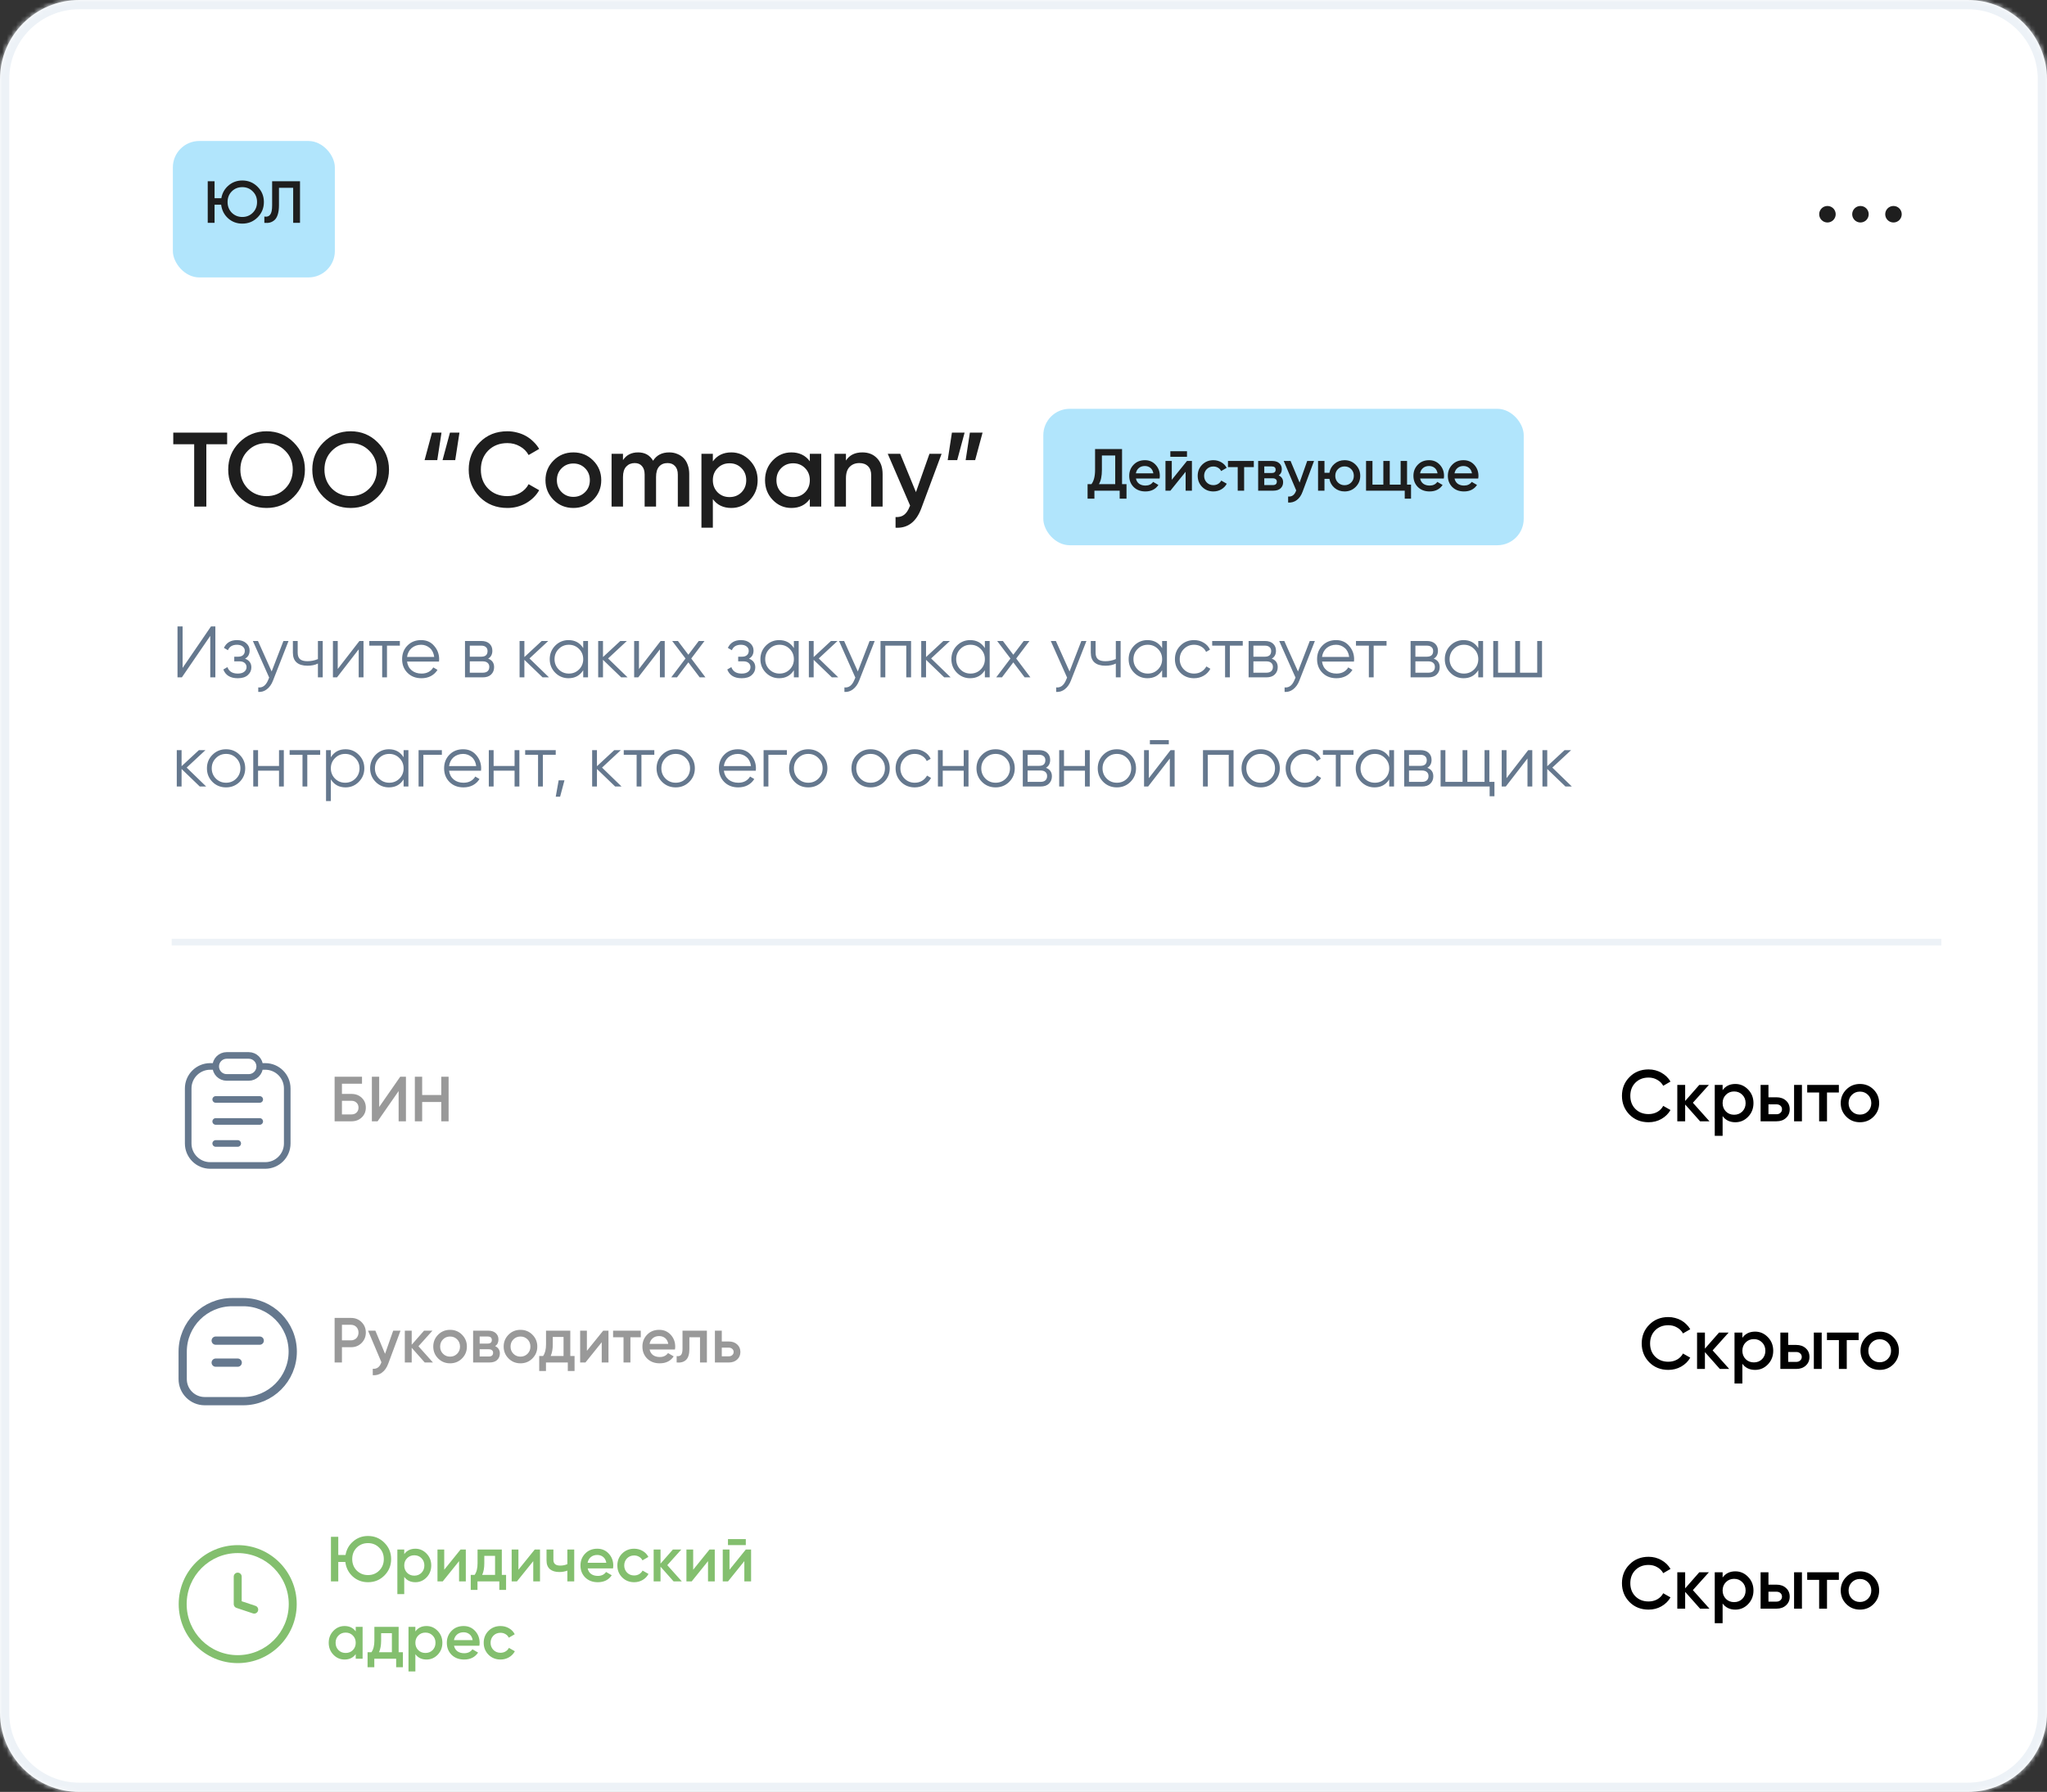 <svg width="450" height="394" viewBox="0 0 450 394" fill="none" xmlns="http://www.w3.org/2000/svg">
<rect x="0" y="0" width="450" height="394" fill="#333333" stroke="none"/>
<mask id="path-1-inside-1_10_7613" fill="white">
<path d="M0 17.419C0 7.799 7.799 0 17.419 0H432.581C442.201 0 450 7.799 450 17.419V376.581C450 386.201 442.201 394 432.581 394H17.419C7.799 394 0 386.201 0 376.581V17.419Z"/>
</mask>
<path d="M0 17.419C0 7.799 7.799 0 17.419 0H432.581C442.201 0 450 7.799 450 17.419V376.581C450 386.201 442.201 394 432.581 394H17.419C7.799 394 0 386.201 0 376.581V17.419Z" fill="white"/>
<path d="M17.419 2.032H432.581V-2.032H17.419V2.032ZM447.968 17.419V376.581H452.032V17.419H447.968ZM432.581 391.968H17.419V396.032H432.581V391.968ZM2.032 376.581V17.419H-2.032V376.581H2.032ZM17.419 391.968C8.921 391.968 2.032 385.079 2.032 376.581H-2.032C-2.032 387.323 6.677 396.032 17.419 396.032V391.968ZM447.968 376.581C447.968 385.079 441.079 391.968 432.581 391.968V396.032C443.323 396.032 452.032 387.323 452.032 376.581H447.968ZM432.581 2.032C441.079 2.032 447.968 8.921 447.968 17.419H452.032C452.032 6.677 443.323 -2.032 432.581 -2.032V2.032ZM17.419 -2.032C6.677 -2.032 -2.032 6.676 -2.032 17.419H2.032C2.032 8.921 8.921 2.032 17.419 2.032V-2.032Z" fill="#EDF2F7" mask="url(#path-1-inside-1_10_7613)"/>
<path d="M46.222 148.936V139.816L39.982 148.936H39.022V137.736H40.142V146.856L46.382 137.736H47.342V148.936H46.222ZM53.865 144.824C54.793 145.176 55.257 145.816 55.257 146.744C55.257 147.416 54.996 147.981 54.473 148.44C53.972 148.898 53.236 149.128 52.265 149.128C50.644 149.128 49.588 148.488 49.097 147.208L49.993 146.68C50.334 147.629 51.092 148.104 52.265 148.104C52.884 148.104 53.358 147.97 53.689 147.704C54.03 147.437 54.201 147.096 54.201 146.68C54.201 146.306 54.062 146.002 53.785 145.768C53.518 145.533 53.145 145.416 52.665 145.416H51.497V144.392H52.345C52.804 144.392 53.161 144.28 53.417 144.056C53.684 143.821 53.817 143.501 53.817 143.096C53.817 142.712 53.662 142.397 53.353 142.152C53.044 141.896 52.628 141.768 52.105 141.768C51.102 141.768 50.436 142.168 50.105 142.968L49.225 142.456C49.758 141.314 50.718 140.744 52.105 140.744C52.948 140.744 53.62 140.968 54.121 141.416C54.622 141.853 54.873 142.392 54.873 143.032C54.873 143.864 54.537 144.461 53.865 144.824ZM62.309 140.936H63.429L60.005 149.672C59.696 150.472 59.253 151.096 58.677 151.544C58.112 151.992 57.477 152.189 56.773 152.136V151.144C57.733 151.261 58.464 150.706 58.965 149.48L59.173 148.984L55.589 140.936H56.709L59.717 147.64L62.309 140.936ZM69.89 140.936H70.946V148.936H69.89V145.896C69.26 146.216 68.498 146.376 67.602 146.376C66.546 146.376 65.746 146.136 65.202 145.656C64.658 145.176 64.386 144.456 64.386 143.496V140.936H65.442V143.496C65.442 144.168 65.618 144.653 65.97 144.952C66.322 145.24 66.855 145.384 67.57 145.384C68.38 145.384 69.154 145.229 69.89 144.92V140.936ZM79.014 140.936H79.91V148.936H78.854V142.776L74.086 148.936H73.19V140.936H74.246V147.096L79.014 140.936ZM87.903 140.936V141.96H85.071V148.936H84.015V141.96H81.183V140.936H87.903ZM92.574 140.744C93.768 140.744 94.723 141.165 95.438 142.008C96.174 142.84 96.542 143.826 96.542 144.968C96.542 145.021 96.536 145.09 96.526 145.176C96.526 145.261 96.52 145.357 96.51 145.464H89.486C89.592 146.274 89.934 146.92 90.51 147.4C91.086 147.869 91.806 148.104 92.67 148.104C93.278 148.104 93.8 147.981 94.238 147.736C94.686 147.48 95.022 147.149 95.246 146.744L96.174 147.288C95.822 147.864 95.342 148.317 94.734 148.648C94.126 148.968 93.432 149.128 92.654 149.128C91.395 149.128 90.371 148.733 89.582 147.944C88.792 147.154 88.398 146.152 88.398 144.936C88.398 143.73 88.787 142.733 89.566 141.944C90.344 141.144 91.347 140.744 92.574 140.744ZM92.574 141.768C92.158 141.768 91.774 141.832 91.422 141.96C91.07 142.088 90.755 142.269 90.478 142.504C90.211 142.738 89.992 143.021 89.822 143.352C89.651 143.682 89.539 144.045 89.486 144.44H95.454C95.336 143.586 95.011 142.93 94.478 142.472C93.923 142.002 93.288 141.768 92.574 141.768ZM107.309 144.824C108.184 145.144 108.621 145.768 108.621 146.696C108.621 147.346 108.403 147.885 107.965 148.312C107.539 148.728 106.92 148.936 106.109 148.936H102.221V140.936H105.789C106.568 140.936 107.171 141.133 107.597 141.528C108.024 141.922 108.237 142.44 108.237 143.08C108.237 143.88 107.928 144.461 107.309 144.824ZM103.277 141.96V144.392H105.789C106.717 144.392 107.181 143.976 107.181 143.144C107.181 142.77 107.059 142.482 106.813 142.28C106.579 142.066 106.237 141.96 105.789 141.96H103.277ZM106.109 147.912C106.589 147.912 106.952 147.8 107.197 147.576C107.443 147.352 107.565 147.037 107.565 146.632C107.565 146.258 107.443 145.965 107.197 145.752C106.952 145.528 106.589 145.416 106.109 145.416H103.277V147.912H106.109ZM120.685 148.936H119.277L115.277 145.08V148.936H114.221V140.936H115.277V144.472L119.085 140.936H120.525L116.397 144.776L120.685 148.936ZM128.211 140.936H129.267V148.936H128.211V147.368C127.475 148.541 126.397 149.128 124.979 149.128C123.837 149.128 122.861 148.722 122.051 147.912C121.251 147.101 120.851 146.109 120.851 144.936C120.851 143.773 121.251 142.781 122.051 141.96C122.861 141.149 123.837 140.744 124.979 140.744C126.397 140.744 127.475 141.33 128.211 142.504V140.936ZM122.819 147.192C123.427 147.8 124.173 148.104 125.059 148.104C125.944 148.104 126.691 147.8 127.299 147.192C127.907 146.573 128.211 145.821 128.211 144.936C128.211 144.05 127.907 143.304 127.299 142.696C126.691 142.077 125.944 141.768 125.059 141.768C124.173 141.768 123.427 142.077 122.819 142.696C122.211 143.304 121.907 144.05 121.907 144.936C121.907 145.821 122.211 146.573 122.819 147.192ZM137.967 148.936H136.559L132.559 145.08V148.936H131.503V140.936H132.559V144.472L136.367 140.936H137.807L133.679 144.776L137.967 148.936ZM145.233 140.936H146.129V148.936H145.073V142.776L140.305 148.936H139.409V140.936H140.465V147.096L145.233 140.936ZM155.082 148.936H153.818L151.322 145.64L148.826 148.936H147.562L150.698 144.792L147.77 140.936H149.034L151.322 143.96L153.61 140.936H154.874L151.962 144.792L155.082 148.936ZM164.646 144.824C165.574 145.176 166.038 145.816 166.038 146.744C166.038 147.416 165.777 147.981 165.254 148.44C164.753 148.898 164.017 149.128 163.046 149.128C161.425 149.128 160.369 148.488 159.878 147.208L160.774 146.68C161.116 147.629 161.873 148.104 163.046 148.104C163.665 148.104 164.14 147.97 164.47 147.704C164.812 147.437 164.982 147.096 164.982 146.68C164.982 146.306 164.844 146.002 164.566 145.768C164.3 145.533 163.926 145.416 163.446 145.416H162.278V144.392H163.126C163.585 144.392 163.942 144.28 164.198 144.056C164.465 143.821 164.598 143.501 164.598 143.096C164.598 142.712 164.444 142.397 164.134 142.152C163.825 141.896 163.409 141.768 162.886 141.768C161.884 141.768 161.217 142.168 160.886 142.968L160.006 142.456C160.54 141.314 161.5 140.744 162.886 140.744C163.729 140.744 164.401 140.968 164.902 141.416C165.404 141.853 165.654 142.392 165.654 143.032C165.654 143.864 165.318 144.461 164.646 144.824ZM174.523 140.936H175.579V148.936H174.523V147.368C173.787 148.541 172.71 149.128 171.291 149.128C170.15 149.128 169.174 148.722 168.363 147.912C167.563 147.101 167.163 146.109 167.163 144.936C167.163 143.773 167.563 142.781 168.363 141.96C169.174 141.149 170.15 140.744 171.291 140.744C172.71 140.744 173.787 141.33 174.523 142.504V140.936ZM169.131 147.192C169.739 147.8 170.486 148.104 171.371 148.104C172.257 148.104 173.003 147.8 173.611 147.192C174.219 146.573 174.523 145.821 174.523 144.936C174.523 144.05 174.219 143.304 173.611 142.696C173.003 142.077 172.257 141.768 171.371 141.768C170.486 141.768 169.739 142.077 169.131 142.696C168.523 143.304 168.219 144.05 168.219 144.936C168.219 145.821 168.523 146.573 169.131 147.192ZM184.279 148.936H182.871L178.871 145.08V148.936H177.815V140.936H178.871V144.472L182.679 140.936H184.119L179.991 144.776L184.279 148.936ZM191.169 140.936H192.289L188.865 149.672C188.555 150.472 188.113 151.096 187.537 151.544C186.971 151.992 186.337 152.189 185.633 152.136V151.144C186.593 151.261 187.323 150.706 187.825 149.48L188.033 148.984L184.449 140.936H185.569L188.577 147.64L191.169 140.936ZM200.285 140.936V148.936H199.229V141.96H194.621V148.936H193.565V140.936H200.285ZM208.982 148.936H207.574L203.574 145.08V148.936H202.518V140.936H203.574V144.472L207.382 140.936H208.822L204.694 144.776L208.982 148.936ZM216.508 140.936H217.564V148.936H216.508V147.368C215.772 148.541 214.694 149.128 213.276 149.128C212.134 149.128 211.158 148.722 210.348 147.912C209.548 147.101 209.148 146.109 209.148 144.936C209.148 143.773 209.548 142.781 210.348 141.96C211.158 141.149 212.134 140.744 213.276 140.744C214.694 140.744 215.772 141.33 216.508 142.504V140.936ZM211.116 147.192C211.724 147.8 212.47 148.104 213.356 148.104C214.241 148.104 214.988 147.8 215.596 147.192C216.204 146.573 216.508 145.821 216.508 144.936C216.508 144.05 216.204 143.304 215.596 142.696C214.988 142.077 214.241 141.768 213.356 141.768C212.47 141.768 211.724 142.077 211.116 142.696C210.508 143.304 210.204 144.05 210.204 144.936C210.204 145.821 210.508 146.573 211.116 147.192ZM226.519 148.936H225.255L222.759 145.64L220.263 148.936H218.999L222.135 144.792L219.207 140.936H220.471L222.759 143.96L225.047 140.936H226.311L223.399 144.792L226.519 148.936ZM237.716 140.936H238.836L235.412 149.672C235.102 150.472 234.66 151.096 234.084 151.544C233.518 151.992 232.884 152.189 232.18 152.136V151.144C233.14 151.261 233.87 150.706 234.372 149.48L234.58 148.984L230.996 140.936H232.116L235.124 147.64L237.716 140.936ZM245.296 140.936H246.352V148.936H245.296V145.896C244.667 146.216 243.904 146.376 243.008 146.376C241.952 146.376 241.152 146.136 240.608 145.656C240.064 145.176 239.792 144.456 239.792 143.496V140.936H240.848V143.496C240.848 144.168 241.024 144.653 241.376 144.952C241.728 145.24 242.261 145.384 242.976 145.384C243.787 145.384 244.56 145.229 245.296 144.92V140.936ZM255.476 140.936H256.532V148.936H255.476V147.368C254.74 148.541 253.663 149.128 252.244 149.128C251.103 149.128 250.127 148.722 249.316 147.912C248.516 147.101 248.116 146.109 248.116 144.936C248.116 143.773 248.516 142.781 249.316 141.96C250.127 141.149 251.103 140.744 252.244 140.744C253.663 140.744 254.74 141.33 255.476 142.504V140.936ZM250.084 147.192C250.692 147.8 251.439 148.104 252.324 148.104C253.21 148.104 253.956 147.8 254.564 147.192C255.172 146.573 255.476 145.821 255.476 144.936C255.476 144.05 255.172 143.304 254.564 142.696C253.956 142.077 253.21 141.768 252.324 141.768C251.439 141.768 250.692 142.077 250.084 142.696C249.476 143.304 249.172 144.05 249.172 144.936C249.172 145.821 249.476 146.573 250.084 147.192ZM262.496 149.128C261.291 149.128 260.288 148.728 259.488 147.928C258.688 147.117 258.288 146.12 258.288 144.936C258.288 143.752 258.688 142.76 259.488 141.96C260.288 141.149 261.291 140.744 262.496 140.744C263.296 140.744 264.006 140.936 264.624 141.32C265.254 141.693 265.712 142.2 266 142.84L265.136 143.336C264.923 142.856 264.582 142.477 264.112 142.2C263.643 141.912 263.104 141.768 262.496 141.768C261.611 141.768 260.864 142.077 260.256 142.696C259.648 143.304 259.344 144.05 259.344 144.936C259.344 145.821 259.648 146.573 260.256 147.192C260.864 147.8 261.611 148.104 262.496 148.104C263.104 148.104 263.638 147.965 264.096 147.688C264.566 147.4 264.934 147.016 265.2 146.536L266.08 147.048C265.75 147.688 265.264 148.194 264.624 148.568C263.984 148.941 263.275 149.128 262.496 149.128ZM273.2 140.936V141.96H270.368V148.936H269.312V141.96H266.48V140.936H273.2ZM279.575 144.824C280.45 145.144 280.887 145.768 280.887 146.696C280.887 147.346 280.668 147.885 280.231 148.312C279.804 148.728 279.186 148.936 278.375 148.936H274.487V140.936H278.055C278.834 140.936 279.436 141.133 279.863 141.528C280.29 141.922 280.503 142.44 280.503 143.08C280.503 143.88 280.194 144.461 279.575 144.824ZM275.543 141.96V144.392H278.055C278.983 144.392 279.447 143.976 279.447 143.144C279.447 142.77 279.324 142.482 279.079 142.28C278.844 142.066 278.503 141.96 278.055 141.96H275.543ZM278.375 147.912C278.855 147.912 279.218 147.8 279.463 147.576C279.708 147.352 279.831 147.037 279.831 146.632C279.831 146.258 279.708 145.965 279.463 145.752C279.218 145.528 278.855 145.416 278.375 145.416H275.543V147.912H278.375ZM287.934 140.936H289.054L285.63 149.672C285.321 150.472 284.878 151.096 284.302 151.544C283.737 151.992 283.102 152.189 282.398 152.136V151.144C283.358 151.261 284.089 150.706 284.59 149.48L284.798 148.984L281.214 140.936H282.334L285.342 147.64L287.934 140.936ZM293.714 140.744C294.909 140.744 295.864 141.165 296.578 142.008C297.314 142.84 297.682 143.826 297.682 144.968C297.682 145.021 297.677 145.09 297.666 145.176C297.666 145.261 297.661 145.357 297.65 145.464H290.626C290.733 146.274 291.074 146.92 291.65 147.4C292.226 147.869 292.946 148.104 293.81 148.104C294.418 148.104 294.941 147.981 295.378 147.736C295.826 147.48 296.162 147.149 296.386 146.744L297.314 147.288C296.962 147.864 296.482 148.317 295.874 148.648C295.266 148.968 294.573 149.128 293.794 149.128C292.536 149.128 291.512 148.733 290.722 147.944C289.933 147.154 289.538 146.152 289.538 144.936C289.538 143.73 289.928 142.733 290.706 141.944C291.485 141.144 292.488 140.744 293.714 140.744ZM293.714 141.768C293.298 141.768 292.914 141.832 292.562 141.96C292.21 142.088 291.896 142.269 291.618 142.504C291.352 142.738 291.133 143.021 290.962 143.352C290.792 143.682 290.68 144.045 290.626 144.44H296.594C296.477 143.586 296.152 142.93 295.618 142.472C295.064 142.002 294.429 141.768 293.714 141.768ZM304.809 140.936V141.96H301.977V148.936H300.921V141.96H298.089V140.936H304.809ZM315.184 144.824C316.059 145.144 316.496 145.768 316.496 146.696C316.496 147.346 316.278 147.885 315.84 148.312C315.414 148.728 314.795 148.936 313.984 148.936H310.096V140.936H313.664C314.443 140.936 315.046 141.133 315.472 141.528C315.899 141.922 316.112 142.44 316.112 143.08C316.112 143.88 315.803 144.461 315.184 144.824ZM311.152 141.96V144.392H313.664C314.592 144.392 315.056 143.976 315.056 143.144C315.056 142.77 314.934 142.482 314.688 142.28C314.454 142.066 314.112 141.96 313.664 141.96H311.152ZM313.984 147.912C314.464 147.912 314.827 147.8 315.072 147.576C315.318 147.352 315.44 147.037 315.44 146.632C315.44 146.258 315.318 145.965 315.072 145.752C314.827 145.528 314.464 145.416 313.984 145.416H311.152V147.912H313.984ZM324.976 140.936H326.032V148.936H324.976V147.368C324.24 148.541 323.163 149.128 321.744 149.128C320.603 149.128 319.627 148.722 318.816 147.912C318.016 147.101 317.616 146.109 317.616 144.936C317.616 143.773 318.016 142.781 318.816 141.96C319.627 141.149 320.603 140.744 321.744 140.744C323.163 140.744 324.24 141.33 324.976 142.504V140.936ZM319.584 147.192C320.192 147.8 320.939 148.104 321.824 148.104C322.71 148.104 323.456 147.8 324.064 147.192C324.672 146.573 324.976 145.821 324.976 144.936C324.976 144.05 324.672 143.304 324.064 142.696C323.456 142.077 322.71 141.768 321.824 141.768C320.939 141.768 320.192 142.077 319.584 142.696C318.976 143.304 318.672 144.05 318.672 144.936C318.672 145.821 318.976 146.573 319.584 147.192ZM337.932 140.936H338.988V148.936H328.268V140.936H329.324V147.912H333.1V140.936H334.156V147.912H337.932V140.936ZM45.326 172.936H43.918L39.918 169.08V172.936H38.862V164.936H39.918V168.472L43.726 164.936H45.166L41.038 168.776L45.326 172.936ZM52.675 171.928C51.854 172.728 50.862 173.128 49.699 173.128C48.515 173.128 47.518 172.728 46.707 171.928C45.897 171.117 45.491 170.12 45.491 168.936C45.491 167.752 45.897 166.76 46.707 165.96C47.518 165.149 48.515 164.744 49.699 164.744C50.873 164.744 51.865 165.149 52.675 165.96C53.497 166.76 53.907 167.752 53.907 168.936C53.907 170.109 53.497 171.106 52.675 171.928ZM47.459 171.192C48.067 171.8 48.814 172.104 49.699 172.104C50.585 172.104 51.331 171.8 51.939 171.192C52.547 170.573 52.851 169.821 52.851 168.936C52.851 168.05 52.547 167.304 51.939 166.696C51.331 166.077 50.585 165.768 49.699 165.768C48.814 165.768 48.067 166.077 47.459 166.696C46.851 167.304 46.547 168.05 46.547 168.936C46.547 169.821 46.851 170.573 47.459 171.192ZM61.338 164.936H62.394V172.936H61.338V169.448H56.73V172.936H55.674V164.936H56.73V168.424H61.338V164.936ZM70.388 164.936V165.96H67.556V172.936H66.5V165.96H63.668V164.936H70.388ZM75.962 164.744C77.104 164.744 78.074 165.149 78.874 165.96C79.685 166.77 80.09 167.762 80.09 168.936C80.09 170.109 79.685 171.101 78.874 171.912C78.074 172.722 77.104 173.128 75.962 173.128C74.544 173.128 73.466 172.541 72.73 171.368V176.136H71.674V164.936H72.73V166.504C73.466 165.33 74.544 164.744 75.962 164.744ZM73.642 171.192C74.25 171.8 74.997 172.104 75.882 172.104C76.768 172.104 77.514 171.8 78.122 171.192C78.73 170.573 79.034 169.821 79.034 168.936C79.034 168.05 78.73 167.304 78.122 166.696C77.514 166.077 76.768 165.768 75.882 165.768C74.997 165.768 74.25 166.077 73.642 166.696C73.034 167.304 72.73 168.05 72.73 168.936C72.73 169.821 73.034 170.573 73.642 171.192ZM88.726 164.936H89.782V172.936H88.726V171.368C87.99 172.541 86.913 173.128 85.494 173.128C84.353 173.128 83.377 172.722 82.566 171.912C81.766 171.101 81.366 170.109 81.366 168.936C81.366 167.773 81.766 166.781 82.566 165.96C83.377 165.149 84.353 164.744 85.494 164.744C86.913 164.744 87.99 165.33 88.726 166.504V164.936ZM83.334 171.192C83.942 171.8 84.689 172.104 85.574 172.104C86.46 172.104 87.206 171.8 87.814 171.192C88.422 170.573 88.726 169.821 88.726 168.936C88.726 168.05 88.422 167.304 87.814 166.696C87.206 166.077 86.46 165.768 85.574 165.768C84.689 165.768 83.942 166.077 83.334 166.696C82.726 167.304 82.422 168.05 82.422 168.936C82.422 169.821 82.726 170.573 83.334 171.192ZM97.138 164.936V165.96H93.074V172.936H92.018V164.936H97.138ZM101.808 164.744C103.003 164.744 103.957 165.165 104.672 166.008C105.408 166.84 105.776 167.826 105.776 168.968C105.776 169.021 105.771 169.09 105.76 169.176C105.76 169.261 105.755 169.357 105.744 169.464H98.72C98.827 170.274 99.168 170.92 99.744 171.4C100.32 171.869 101.04 172.104 101.904 172.104C102.512 172.104 103.035 171.981 103.472 171.736C103.92 171.48 104.256 171.149 104.48 170.744L105.408 171.288C105.056 171.864 104.576 172.317 103.968 172.648C103.36 172.968 102.667 173.128 101.888 173.128C100.629 173.128 99.605 172.733 98.816 171.944C98.027 171.154 97.632 170.152 97.632 168.936C97.632 167.73 98.021 166.733 98.8 165.944C99.579 165.144 100.581 164.744 101.808 164.744ZM101.808 165.768C101.392 165.768 101.008 165.832 100.656 165.96C100.304 166.088 99.989 166.269 99.712 166.504C99.445 166.738 99.227 167.021 99.056 167.352C98.885 167.682 98.773 168.045 98.72 168.44H104.688C104.571 167.586 104.245 166.93 103.712 166.472C103.157 166.002 102.523 165.768 101.808 165.768ZM113.12 164.936H114.176V172.936H113.12V169.448H108.512V172.936H107.456V164.936H108.512V168.424H113.12V164.936ZM122.169 164.936V165.96H119.337V172.936H118.281V165.96H115.449V164.936H122.169ZM124.091 171.576L123.131 175.176H122.171L122.811 171.576H124.091ZM136.638 172.936H135.23L131.23 169.08V172.936H130.174V164.936H131.23V168.472L135.038 164.936H136.478L132.35 168.776L136.638 172.936ZM143.841 164.936V165.96H141.009V172.936H139.953V165.96H137.121V164.936H143.841ZM151.519 171.928C150.698 172.728 149.706 173.128 148.543 173.128C147.359 173.128 146.362 172.728 145.551 171.928C144.74 171.117 144.335 170.12 144.335 168.936C144.335 167.752 144.74 166.76 145.551 165.96C146.362 165.149 147.359 164.744 148.543 164.744C149.716 164.744 150.708 165.149 151.519 165.96C152.34 166.76 152.751 167.752 152.751 168.936C152.751 170.109 152.34 171.106 151.519 171.928ZM146.303 171.192C146.911 171.8 147.658 172.104 148.543 172.104C149.428 172.104 150.175 171.8 150.783 171.192C151.391 170.573 151.695 169.821 151.695 168.936C151.695 168.05 151.391 167.304 150.783 166.696C150.175 166.077 149.428 165.768 148.543 165.768C147.658 165.768 146.911 166.077 146.303 166.696C145.695 167.304 145.391 168.05 145.391 168.936C145.391 169.821 145.695 170.573 146.303 171.192ZM162.214 164.744C163.409 164.744 164.364 165.165 165.078 166.008C165.814 166.84 166.182 167.826 166.182 168.968C166.182 169.021 166.177 169.09 166.166 169.176C166.166 169.261 166.161 169.357 166.15 169.464H159.126C159.233 170.274 159.574 170.92 160.15 171.4C160.726 171.869 161.446 172.104 162.31 172.104C162.918 172.104 163.441 171.981 163.878 171.736C164.326 171.48 164.662 171.149 164.886 170.744L165.814 171.288C165.462 171.864 164.982 172.317 164.374 172.648C163.766 172.968 163.073 173.128 162.294 173.128C161.036 173.128 160.012 172.733 159.222 171.944C158.433 171.154 158.038 170.152 158.038 168.936C158.038 167.73 158.428 166.733 159.206 165.944C159.985 165.144 160.988 164.744 162.214 164.744ZM162.214 165.768C161.798 165.768 161.414 165.832 161.062 165.96C160.71 166.088 160.396 166.269 160.118 166.504C159.852 166.738 159.633 167.021 159.462 167.352C159.292 167.682 159.18 168.045 159.126 168.44H165.094C164.977 167.586 164.652 166.93 164.118 166.472C163.564 166.002 162.929 165.768 162.214 165.768ZM172.982 164.936V165.96H168.918V172.936H167.862V164.936H172.982ZM180.66 171.928C179.838 172.728 178.846 173.128 177.684 173.128C176.5 173.128 175.502 172.728 174.692 171.928C173.881 171.117 173.476 170.12 173.476 168.936C173.476 167.752 173.881 166.76 174.692 165.96C175.502 165.149 176.5 164.744 177.684 164.744C178.857 164.744 179.849 165.149 180.66 165.96C181.481 166.76 181.892 167.752 181.892 168.936C181.892 170.109 181.481 171.106 180.66 171.928ZM175.444 171.192C176.052 171.8 176.798 172.104 177.684 172.104C178.569 172.104 179.316 171.8 179.924 171.192C180.532 170.573 180.836 169.821 180.836 168.936C180.836 168.05 180.532 167.304 179.924 166.696C179.316 166.077 178.569 165.768 177.684 165.768C176.798 165.768 176.052 166.077 175.444 166.696C174.836 167.304 174.532 168.05 174.532 168.936C174.532 169.821 174.836 170.573 175.444 171.192ZM194.363 171.928C193.541 172.728 192.549 173.128 191.387 173.128C190.203 173.128 189.205 172.728 188.395 171.928C187.584 171.117 187.179 170.12 187.179 168.936C187.179 167.752 187.584 166.76 188.395 165.96C189.205 165.149 190.203 164.744 191.387 164.744C192.56 164.744 193.552 165.149 194.363 165.96C195.184 166.76 195.595 167.752 195.595 168.936C195.595 170.109 195.184 171.106 194.363 171.928ZM189.147 171.192C189.755 171.8 190.501 172.104 191.387 172.104C192.272 172.104 193.019 171.8 193.627 171.192C194.235 170.573 194.539 169.821 194.539 168.936C194.539 168.05 194.235 167.304 193.627 166.696C193.019 166.077 192.272 165.768 191.387 165.768C190.501 165.768 189.755 166.077 189.147 166.696C188.539 167.304 188.235 168.05 188.235 168.936C188.235 169.821 188.539 170.573 189.147 171.192ZM201.09 173.128C199.885 173.128 198.882 172.728 198.082 171.928C197.282 171.117 196.882 170.12 196.882 168.936C196.882 167.752 197.282 166.76 198.082 165.96C198.882 165.149 199.885 164.744 201.09 164.744C201.89 164.744 202.599 164.936 203.218 165.32C203.847 165.693 204.306 166.2 204.594 166.84L203.73 167.336C203.517 166.856 203.175 166.477 202.706 166.2C202.237 165.912 201.698 165.768 201.09 165.768C200.205 165.768 199.458 166.077 198.85 166.696C198.242 167.304 197.938 168.05 197.938 168.936C197.938 169.821 198.242 170.573 198.85 171.192C199.458 171.8 200.205 172.104 201.09 172.104C201.698 172.104 202.231 171.965 202.69 171.688C203.159 171.4 203.527 171.016 203.794 170.536L204.674 171.048C204.343 171.688 203.858 172.194 203.218 172.568C202.578 172.941 201.869 173.128 201.09 173.128ZM211.854 164.936H212.91V172.936H211.854V169.448H207.246V172.936H206.19V164.936H207.246V168.424H211.854V164.936ZM221.847 171.928C221.026 172.728 220.034 173.128 218.871 173.128C217.687 173.128 216.69 172.728 215.879 171.928C215.069 171.117 214.663 170.12 214.663 168.936C214.663 167.752 215.069 166.76 215.879 165.96C216.69 165.149 217.687 164.744 218.871 164.744C220.045 164.744 221.037 165.149 221.847 165.96C222.669 166.76 223.079 167.752 223.079 168.936C223.079 170.109 222.669 171.106 221.847 171.928ZM216.631 171.192C217.239 171.8 217.986 172.104 218.871 172.104C219.757 172.104 220.503 171.8 221.111 171.192C221.719 170.573 222.023 169.821 222.023 168.936C222.023 168.05 221.719 167.304 221.111 166.696C220.503 166.077 219.757 165.768 218.871 165.768C217.986 165.768 217.239 166.077 216.631 166.696C216.023 167.304 215.719 168.05 215.719 168.936C215.719 169.821 216.023 170.573 216.631 171.192ZM229.934 168.824C230.809 169.144 231.246 169.768 231.246 170.696C231.246 171.346 231.028 171.885 230.59 172.312C230.164 172.728 229.545 172.936 228.734 172.936H224.846V164.936H228.414C229.193 164.936 229.796 165.133 230.222 165.528C230.649 165.922 230.862 166.44 230.862 167.08C230.862 167.88 230.553 168.461 229.934 168.824ZM225.902 165.96V168.392H228.414C229.342 168.392 229.806 167.976 229.806 167.144C229.806 166.77 229.684 166.482 229.438 166.28C229.204 166.066 228.862 165.96 228.414 165.96H225.902ZM228.734 171.912C229.214 171.912 229.577 171.8 229.822 171.576C230.068 171.352 230.19 171.037 230.19 170.632C230.19 170.258 230.068 169.965 229.822 169.752C229.577 169.528 229.214 169.416 228.734 169.416H225.902V171.912H228.734ZM238.51 164.936H239.566V172.936H238.51V169.448H233.902V172.936H232.846V164.936H233.902V168.424H238.51V164.936ZM248.503 171.928C247.682 172.728 246.69 173.128 245.527 173.128C244.343 173.128 243.346 172.728 242.535 171.928C241.725 171.117 241.319 170.12 241.319 168.936C241.319 167.752 241.725 166.76 242.535 165.96C243.346 165.149 244.343 164.744 245.527 164.744C246.701 164.744 247.693 165.149 248.503 165.96C249.325 166.76 249.735 167.752 249.735 168.936C249.735 170.109 249.325 171.106 248.503 171.928ZM243.287 171.192C243.895 171.8 244.642 172.104 245.527 172.104C246.413 172.104 247.159 171.8 247.767 171.192C248.375 170.573 248.679 169.821 248.679 168.936C248.679 168.05 248.375 167.304 247.767 166.696C247.159 166.077 246.413 165.768 245.527 165.768C244.642 165.768 243.895 166.077 243.287 166.696C242.679 167.304 242.375 168.05 242.375 168.936C242.375 169.821 242.679 170.573 243.287 171.192ZM252.783 163.656V162.728H256.943V163.656H252.783ZM257.327 164.936H258.223V172.936H257.167V166.776L252.399 172.936H251.503V164.936H252.559V171.096L257.327 164.936ZM271.176 164.936V172.936H270.12V165.96H265.512V172.936H264.456V164.936H271.176ZM280.113 171.928C279.291 172.728 278.299 173.128 277.137 173.128C275.953 173.128 274.955 172.728 274.145 171.928C273.334 171.117 272.929 170.12 272.929 168.936C272.929 167.752 273.334 166.76 274.145 165.96C274.955 165.149 275.953 164.744 277.137 164.744C278.31 164.744 279.302 165.149 280.113 165.96C280.934 166.76 281.345 167.752 281.345 168.936C281.345 170.109 280.934 171.106 280.113 171.928ZM274.897 171.192C275.505 171.8 276.251 172.104 277.137 172.104C278.022 172.104 278.769 171.8 279.377 171.192C279.985 170.573 280.289 169.821 280.289 168.936C280.289 168.05 279.985 167.304 279.377 166.696C278.769 166.077 278.022 165.768 277.137 165.768C276.251 165.768 275.505 166.077 274.897 166.696C274.289 167.304 273.985 168.05 273.985 168.936C273.985 169.821 274.289 170.573 274.897 171.192ZM286.84 173.128C285.635 173.128 284.632 172.728 283.832 171.928C283.032 171.117 282.632 170.12 282.632 168.936C282.632 167.752 283.032 166.76 283.832 165.96C284.632 165.149 285.635 164.744 286.84 164.744C287.64 164.744 288.349 164.936 288.968 165.32C289.597 165.693 290.056 166.2 290.344 166.84L289.48 167.336C289.267 166.856 288.925 166.477 288.456 166.2C287.987 165.912 287.448 165.768 286.84 165.768C285.955 165.768 285.208 166.077 284.6 166.696C283.992 167.304 283.688 168.05 283.688 168.936C283.688 169.821 283.992 170.573 284.6 171.192C285.208 171.8 285.955 172.104 286.84 172.104C287.448 172.104 287.981 171.965 288.44 171.688C288.909 171.4 289.277 171.016 289.544 170.536L290.424 171.048C290.093 171.688 289.608 172.194 288.968 172.568C288.328 172.941 287.619 173.128 286.84 173.128ZM297.544 164.936V165.96H294.712V172.936H293.656V165.96H290.824V164.936H297.544ZM305.398 164.936H306.454V172.936H305.398V171.368C304.662 172.541 303.585 173.128 302.166 173.128C301.025 173.128 300.049 172.722 299.238 171.912C298.438 171.101 298.038 170.109 298.038 168.936C298.038 167.773 298.438 166.781 299.238 165.96C300.049 165.149 301.025 164.744 302.166 164.744C303.585 164.744 304.662 165.33 305.398 166.504V164.936ZM300.006 171.192C300.614 171.8 301.361 172.104 302.246 172.104C303.132 172.104 303.878 171.8 304.486 171.192C305.094 170.573 305.398 169.821 305.398 168.936C305.398 168.05 305.094 167.304 304.486 166.696C303.878 166.077 303.132 165.768 302.246 165.768C301.361 165.768 300.614 166.077 300.006 166.696C299.398 167.304 299.094 168.05 299.094 168.936C299.094 169.821 299.398 170.573 300.006 171.192ZM313.778 168.824C314.653 169.144 315.09 169.768 315.09 170.696C315.09 171.346 314.871 171.885 314.434 172.312C314.007 172.728 313.389 172.936 312.578 172.936H308.69V164.936H312.258C313.037 164.936 313.639 165.133 314.066 165.528C314.493 165.922 314.706 166.44 314.706 167.08C314.706 167.88 314.397 168.461 313.778 168.824ZM309.746 165.96V168.392H312.258C313.186 168.392 313.65 167.976 313.65 167.144C313.65 166.77 313.527 166.482 313.282 166.28C313.047 166.066 312.706 165.96 312.258 165.96H309.746ZM312.578 171.912C313.058 171.912 313.421 171.8 313.666 171.576C313.911 171.352 314.034 171.037 314.034 170.632C314.034 170.258 313.911 169.965 313.666 169.752C313.421 169.528 313.058 169.416 312.578 169.416H309.746V171.912H312.578ZM327.41 171.912H328.53V175.08H327.474V172.936H316.69V164.936H317.746V171.912H321.522V164.936H322.578V171.912H326.354V164.936H327.41V171.912ZM335.952 164.936H336.848V172.936H335.792V166.776L331.024 172.936H330.128V164.936H331.184V171.096L335.952 164.936ZM345.545 172.936H344.137L340.137 169.08V172.936H339.081V164.936H340.137V168.472L343.945 164.936H345.385L341.257 168.776L345.545 172.936Z" fill="#65788E"/>
<line x1="426.774" y1="207.145" x2="37.742" y2="207.145" stroke="#EDF2F7" stroke-width="1.452"/>
<path d="M77.271 240.528C78.176 240.528 78.927 240.813 79.525 241.382C80.122 241.952 80.421 242.67 80.421 243.538C80.421 244.406 80.122 245.125 79.525 245.694C78.927 246.264 78.176 246.548 77.271 246.548H73.561V236.748H79.581V238.288H75.171V240.528H77.271ZM77.271 245.036C77.719 245.036 78.087 244.901 78.377 244.63C78.666 244.35 78.811 243.986 78.811 243.538C78.811 243.09 78.666 242.731 78.377 242.46C78.087 242.18 77.719 242.04 77.271 242.04H75.171V245.036H77.271ZM87.63 246.548V239.898L83.01 246.548H81.75V236.748H83.36V243.398L87.98 236.748H89.24V246.548H87.63ZM97.007 236.748H98.617V246.548H97.007V242.306H92.807V246.548H91.197V236.748H92.807V240.766H97.007V236.748Z" fill="#999999"/>
<path d="M362.416 246.756C360.731 246.756 359.333 246.202 358.224 245.092C357.115 243.962 356.56 242.58 356.56 240.948C356.56 239.306 357.115 237.93 358.224 236.82C359.323 235.7 360.72 235.14 362.416 235.14C363.429 235.14 364.363 235.38 365.216 235.86C366.08 236.34 366.752 236.991 367.232 237.812L365.632 238.74C365.333 238.186 364.896 237.748 364.32 237.428C363.755 237.098 363.12 236.932 362.416 236.932C361.232 236.932 360.261 237.311 359.504 238.068C358.768 238.815 358.4 239.775 358.4 240.948C358.4 242.122 358.768 243.082 359.504 243.828C360.261 244.586 361.232 244.964 362.416 244.964C363.12 244.964 363.76 244.804 364.336 244.484C364.912 244.154 365.344 243.711 365.632 243.156L367.232 244.068C366.773 244.879 366.107 245.535 365.232 246.036C364.389 246.516 363.451 246.756 362.416 246.756ZM372.151 242.468L375.799 246.548H373.735L370.455 242.852V246.548H368.727V238.548H370.455V242.084L373.559 238.548H375.671L372.151 242.468ZM381.489 238.34C382.577 238.34 383.516 238.751 384.305 239.572C385.084 240.383 385.473 241.375 385.473 242.548C385.473 243.732 385.084 244.73 384.305 245.54C383.526 246.351 382.588 246.756 381.489 246.756C380.284 246.756 379.35 246.308 378.689 245.412V249.748H376.961V238.548H378.689V239.7C379.34 238.794 380.273 238.34 381.489 238.34ZM379.409 244.388C379.889 244.868 380.492 245.108 381.217 245.108C381.942 245.108 382.545 244.868 383.025 244.388C383.505 243.898 383.745 243.284 383.745 242.548C383.745 241.812 383.505 241.204 383.025 240.724C382.545 240.234 381.942 239.988 381.217 239.988C380.492 239.988 379.889 240.234 379.409 240.724C378.929 241.204 378.689 241.812 378.689 242.548C378.689 243.274 378.929 243.887 379.409 244.388ZM388.767 241.268H390.527C391.391 241.268 392.09 241.514 392.623 242.004C393.167 242.484 393.439 243.119 393.439 243.908C393.439 244.687 393.167 245.322 392.623 245.812C392.09 246.303 391.391 246.548 390.527 246.548H387.039V238.548H388.767V241.268ZM394.399 246.548V238.548H396.127V246.548H394.399ZM388.767 244.996H390.543C390.885 244.996 391.167 244.895 391.391 244.692C391.626 244.49 391.743 244.228 391.743 243.908C391.743 243.588 391.631 243.327 391.407 243.124C391.183 242.922 390.895 242.82 390.543 242.82H388.767V244.996ZM397.285 238.548H404.245V240.212H401.637V246.548H399.909V240.212H397.285V238.548ZM411.87 245.54C411.059 246.351 410.062 246.756 408.878 246.756C407.694 246.756 406.696 246.351 405.886 245.54C405.064 244.719 404.654 243.722 404.654 242.548C404.654 241.375 405.064 240.378 405.886 239.556C406.696 238.746 407.694 238.34 408.878 238.34C410.062 238.34 411.059 238.746 411.87 239.556C412.691 240.378 413.102 241.375 413.102 242.548C413.102 243.722 412.691 244.719 411.87 245.54ZM406.382 242.548C406.382 243.274 406.622 243.876 407.102 244.356C407.582 244.836 408.174 245.076 408.878 245.076C409.582 245.076 410.174 244.836 410.654 244.356C411.134 243.876 411.374 243.274 411.374 242.548C411.374 241.823 411.134 241.22 410.654 240.74C410.174 240.26 409.582 240.02 408.878 240.02C408.174 240.02 407.582 240.26 407.102 240.74C406.622 241.22 406.382 241.823 406.382 242.548Z" fill="black"/>
<path d="M57.097 234.484H58.306C60.979 234.484 63.145 236.65 63.145 239.323V251.42C63.145 254.092 60.979 256.258 58.306 256.258H46.21C43.537 256.258 41.371 254.092 41.371 251.42V239.323C41.371 236.65 43.537 234.484 46.21 234.484H47.419M57.097 234.484C57.097 235.82 56.014 236.903 54.677 236.903H49.839C48.502 236.903 47.419 235.82 47.419 234.484M57.097 234.484C57.097 233.148 56.014 232.065 54.677 232.065H49.839C48.502 232.065 47.419 233.148 47.419 234.484M47.419 241.742H57.097M47.419 246.581H57.097M47.419 251.42H52.258" stroke="#65788E" stroke-width="1.452" stroke-linecap="round"/>
<path d="M77.173 289.781C78.097 289.781 78.867 290.089 79.483 290.705C80.108 291.321 80.421 292.086 80.421 293.001C80.421 293.906 80.108 294.671 79.483 295.297C78.867 295.913 78.097 296.221 77.173 296.221H75.171V299.581H73.561V289.781H77.173ZM77.173 294.709C77.406 294.709 77.621 294.667 77.817 294.583C78.022 294.499 78.199 294.382 78.349 294.233C78.498 294.074 78.61 293.892 78.685 293.687C78.769 293.481 78.811 293.253 78.811 293.001C78.811 292.749 78.769 292.52 78.685 292.315C78.61 292.109 78.498 291.932 78.349 291.783C78.199 291.624 78.022 291.503 77.817 291.419C77.621 291.335 77.406 291.293 77.173 291.293H75.171V294.709H77.173ZM86.439 292.581H88.049L85.361 299.805C85.034 300.701 84.576 301.363 83.989 301.793C83.41 302.231 82.728 302.427 81.945 302.381V300.967C82.421 300.995 82.803 300.897 83.093 300.673C83.391 300.458 83.629 300.108 83.806 299.623L83.849 299.525L80.909 292.581H82.519L84.647 297.677L86.439 292.581ZM95.182 299.581H93.376L90.506 296.347V299.581H88.994V292.581H90.506V295.675L93.222 292.581H95.07L91.99 296.011L95.182 299.581ZM98.942 299.763C97.906 299.763 97.034 299.408 96.324 298.699C95.606 297.98 95.246 297.107 95.246 296.081C95.246 295.054 95.606 294.181 96.324 293.463C97.034 292.753 97.906 292.399 98.942 292.399C99.978 292.399 100.851 292.753 101.56 293.463C102.279 294.181 102.638 295.054 102.638 296.081C102.638 297.107 102.279 297.98 101.56 298.699C100.851 299.408 99.978 299.763 98.942 299.763ZM97.388 297.663C97.808 298.083 98.326 298.293 98.942 298.293C99.558 298.293 100.076 298.083 100.496 297.663C100.916 297.243 101.126 296.715 101.126 296.081C101.126 295.446 100.916 294.919 100.496 294.499C100.076 294.079 99.558 293.869 98.942 293.869C98.326 293.869 97.808 294.079 97.388 294.499C96.968 294.919 96.758 295.446 96.758 296.081C96.758 296.715 96.968 297.243 97.388 297.663ZM108.85 295.983C109.54 296.309 109.886 296.846 109.886 297.593C109.886 298.181 109.685 298.661 109.284 299.035C108.892 299.399 108.327 299.581 107.59 299.581H104.006V292.581H107.31C108.038 292.581 108.598 292.763 108.99 293.127C109.382 293.481 109.578 293.943 109.578 294.513C109.578 295.175 109.335 295.665 108.85 295.983ZM105.448 293.869V295.423H107.198C107.814 295.423 108.122 295.161 108.122 294.639C108.122 294.125 107.814 293.869 107.198 293.869H105.448ZM107.45 298.265C108.084 298.265 108.402 297.989 108.402 297.439C108.402 297.196 108.318 297.009 108.15 296.879C107.982 296.739 107.748 296.669 107.45 296.669H105.448V298.265H107.45ZM114.419 299.763C113.383 299.763 112.51 299.408 111.801 298.699C111.082 297.98 110.723 297.107 110.723 296.081C110.723 295.054 111.082 294.181 111.801 293.463C112.51 292.753 113.383 292.399 114.419 292.399C115.455 292.399 116.328 292.753 117.037 293.463C117.756 294.181 118.115 295.054 118.115 296.081C118.115 297.107 117.756 297.98 117.037 298.699C116.328 299.408 115.455 299.763 114.419 299.763ZM112.865 297.663C113.285 298.083 113.803 298.293 114.419 298.293C115.035 298.293 115.553 298.083 115.973 297.663C116.393 297.243 116.603 296.715 116.603 296.081C116.603 295.446 116.393 294.919 115.973 294.499C115.553 294.079 115.035 293.869 114.419 293.869C113.803 293.869 113.285 294.079 112.865 294.499C112.445 294.919 112.235 295.446 112.235 296.081C112.235 296.715 112.445 297.243 112.865 297.663ZM125.369 298.153H126.307V301.457H124.823V299.581H120.021V301.457H118.537V298.153H119.391C119.82 297.555 120.035 296.711 120.035 295.619V292.581H125.369V298.153ZM123.885 298.153V293.967H121.519V295.619C121.519 296.627 121.365 297.471 121.057 298.153H123.885ZM132.603 292.581H133.765V299.581H132.281V295.129L128.697 299.581H127.535V292.581H129.019V297.019L132.603 292.581ZM140.867 292.581V294.037H138.585V299.581H137.073V294.037H134.777V292.581H140.867ZM142.807 296.725C142.919 297.257 143.171 297.667 143.563 297.957C143.964 298.237 144.459 298.377 145.047 298.377C145.84 298.377 146.442 298.087 146.853 297.509L148.099 298.237C147.418 299.254 146.396 299.763 145.033 299.763C143.904 299.763 142.984 299.417 142.275 298.727C141.575 298.027 141.225 297.145 141.225 296.081C141.225 295.045 141.57 294.172 142.261 293.463C142.942 292.753 143.829 292.399 144.921 292.399C145.938 292.399 146.778 292.758 147.441 293.477C148.104 294.195 148.435 295.068 148.435 296.095C148.435 296.169 148.43 296.263 148.421 296.375C148.412 296.477 148.398 296.594 148.379 296.725H142.807ZM146.909 295.493C146.806 294.923 146.573 294.494 146.209 294.205C145.845 293.915 145.411 293.771 144.907 293.771C144.347 293.771 143.88 293.925 143.507 294.233C143.134 294.541 142.896 294.961 142.793 295.493H146.909ZM155.4 292.581V299.581H153.888V294.037H151.55V296.641C151.55 297.751 151.307 298.54 150.822 299.007C150.337 299.473 149.646 299.665 148.75 299.581V298.167C149.179 298.241 149.501 298.157 149.716 297.915C149.931 297.663 150.038 297.215 150.038 296.571V292.581H155.4ZM160.214 294.961C160.97 294.961 161.581 295.175 162.048 295.605C162.524 296.025 162.762 296.58 162.762 297.271C162.762 297.952 162.524 298.507 162.048 298.937C161.581 299.366 160.97 299.581 160.214 299.581H157.162V292.581H158.674V294.961H160.214ZM160.228 298.223C160.527 298.223 160.774 298.134 160.97 297.957C161.175 297.779 161.278 297.551 161.278 297.271C161.278 296.981 161.175 296.753 160.97 296.585C160.774 296.407 160.527 296.319 160.228 296.319H158.674V298.223H160.228Z" fill="#999999"/>
<path d="M366.76 301.208C365.074 301.208 363.677 300.653 362.568 299.544C361.458 298.413 360.904 297.032 360.904 295.4C360.904 293.757 361.458 292.381 362.568 291.272C363.666 290.152 365.064 289.592 366.76 289.592C367.272 289.592 367.762 289.656 368.232 289.784C368.712 289.901 369.16 290.077 369.576 290.312C369.992 290.547 370.365 290.829 370.696 291.16C371.037 291.48 371.33 291.848 371.576 292.264L369.976 293.192C369.677 292.637 369.24 292.2 368.664 291.88C368.098 291.549 367.464 291.384 366.76 291.384C365.576 291.384 364.605 291.763 363.848 292.52C363.112 293.277 362.744 294.237 362.744 295.4C362.744 296.573 363.112 297.533 363.848 298.28C364.605 299.037 365.576 299.416 366.76 299.416C367.464 299.416 368.104 299.256 368.68 298.936C369.256 298.605 369.688 298.163 369.976 297.608L371.576 298.52C371.117 299.331 370.45 299.987 369.576 300.488C368.722 300.968 367.784 301.208 366.76 301.208ZM380.142 301H378.079L374.799 297.304V301H373.071V293H374.799V296.536L377.903 293H380.015L376.495 296.92L380.142 301ZM385.833 292.792C386.921 292.792 387.86 293.203 388.649 294.024C389.428 294.835 389.817 295.827 389.817 297C389.817 298.184 389.428 299.181 388.649 299.992C387.87 300.803 386.932 301.208 385.833 301.208C384.617 301.208 383.684 300.76 383.033 299.864V304.2H381.305V293H383.033V294.152C383.684 293.245 384.617 292.792 385.833 292.792ZM383.753 298.84C384.233 299.32 384.836 299.56 385.561 299.56C386.286 299.56 386.889 299.32 387.369 298.84C387.849 298.349 388.089 297.736 388.089 297C388.089 296.264 387.849 295.656 387.369 295.176C386.889 294.685 386.286 294.44 385.561 294.44C384.836 294.44 384.233 294.685 383.753 295.176C383.273 295.656 383.033 296.264 383.033 297C383.033 297.736 383.273 298.349 383.753 298.84ZM394.871 295.72C395.735 295.72 396.434 295.965 396.967 296.456C397.511 296.936 397.783 297.571 397.783 298.36C397.783 299.139 397.511 299.773 396.967 300.264C396.434 300.755 395.735 301 394.871 301H391.383V293H393.111V295.72H394.871ZM398.743 293H400.471V301H398.743V293ZM394.887 299.448C395.228 299.448 395.511 299.347 395.735 299.144C395.97 298.941 396.087 298.68 396.087 298.36C396.087 298.029 395.97 297.768 395.735 297.576C395.511 297.373 395.228 297.272 394.887 297.272H393.111V299.448H394.887ZM408.589 293V294.664H405.981V301H404.253V294.664H401.629V293H408.589ZM413.222 301.208C412.038 301.208 411.04 300.803 410.23 299.992C409.408 299.171 408.998 298.173 408.998 297C408.998 295.827 409.408 294.829 410.23 294.008C411.04 293.197 412.038 292.792 413.222 292.792C414.406 292.792 415.403 293.197 416.214 294.008C417.035 294.829 417.446 295.827 417.446 297C417.446 298.173 417.035 299.171 416.214 299.992C415.403 300.803 414.406 301.208 413.222 301.208ZM411.446 298.808C411.926 299.288 412.518 299.528 413.222 299.528C413.926 299.528 414.518 299.288 414.998 298.808C415.478 298.328 415.718 297.725 415.718 297C415.718 296.275 415.478 295.672 414.998 295.192C414.518 294.712 413.926 294.472 413.222 294.472C412.518 294.472 411.926 294.712 411.446 295.192C410.966 295.672 410.726 296.275 410.726 297C410.726 297.725 410.966 298.328 411.446 298.808Z" fill="black"/>
<path d="M47.419 294.774H57.097M47.419 299.613H52.258M51.048 286.307H53.468C59.48 286.307 64.355 291.181 64.355 297.194C64.355 303.207 59.48 308.081 53.468 308.081H45C42.328 308.081 40.161 305.914 40.161 303.242V297.194C40.161 291.181 45.036 286.307 51.048 286.307Z" stroke="#65788E" stroke-width="1.815" stroke-linecap="round"/>
<path d="M362.416 353.918C360.731 353.918 359.333 353.363 358.224 352.254C357.115 351.123 356.56 349.742 356.56 348.11C356.56 346.467 357.115 345.091 358.224 343.982C359.323 342.862 360.72 342.302 362.416 342.302C363.429 342.302 364.363 342.542 365.216 343.022C366.08 343.502 366.752 344.152 367.232 344.974L365.632 345.902C365.333 345.347 364.896 344.91 364.32 344.59C363.755 344.259 363.12 344.094 362.416 344.094C361.232 344.094 360.261 344.472 359.504 345.23C358.768 345.976 358.4 346.936 358.4 348.11C358.4 349.283 358.768 350.243 359.504 350.99C360.261 351.747 361.232 352.126 362.416 352.126C363.12 352.126 363.76 351.966 364.336 351.646C364.912 351.315 365.344 350.872 365.632 350.318L367.232 351.23C366.773 352.04 366.107 352.696 365.232 353.198C364.389 353.678 363.451 353.918 362.416 353.918ZM372.151 349.63L375.799 353.71H373.735L370.455 350.014V353.71H368.727V345.71H370.455V349.246L373.559 345.71H375.671L372.151 349.63ZM381.489 345.502C382.577 345.502 383.516 345.912 384.305 346.734C385.084 347.544 385.473 348.536 385.473 349.71C385.473 350.894 385.084 351.891 384.305 352.702C383.526 353.512 382.588 353.918 381.489 353.918C380.284 353.918 379.35 353.47 378.689 352.574V356.91H376.961V345.71H378.689V346.862C379.34 345.955 380.273 345.502 381.489 345.502ZM379.409 351.55C379.889 352.03 380.492 352.27 381.217 352.27C381.942 352.27 382.545 352.03 383.025 351.55C383.505 351.059 383.745 350.446 383.745 349.71C383.745 348.974 383.505 348.366 383.025 347.886C382.545 347.395 381.942 347.15 381.217 347.15C380.492 347.15 379.889 347.395 379.409 347.886C378.929 348.366 378.689 348.974 378.689 349.71C378.689 350.435 378.929 351.048 379.409 351.55ZM388.767 348.43H390.527C391.391 348.43 392.09 348.675 392.623 349.166C393.167 349.646 393.439 350.28 393.439 351.07C393.439 351.848 393.167 352.483 392.623 352.974C392.09 353.464 391.391 353.71 390.527 353.71H387.039V345.71H388.767V348.43ZM394.399 353.71V345.71H396.127V353.71H394.399ZM388.767 352.158H390.543C390.885 352.158 391.167 352.056 391.391 351.854C391.626 351.651 391.743 351.39 391.743 351.07C391.743 350.75 391.631 350.488 391.407 350.286C391.183 350.083 390.895 349.982 390.543 349.982H388.767V352.158ZM397.285 345.71H404.245V347.374H401.637V353.71H399.909V347.374H397.285V345.71ZM411.87 352.702C411.059 353.512 410.062 353.918 408.878 353.918C407.694 353.918 406.696 353.512 405.886 352.702C405.064 351.88 404.654 350.883 404.654 349.71C404.654 348.536 405.064 347.539 405.886 346.718C406.696 345.907 407.694 345.502 408.878 345.502C410.062 345.502 411.059 345.907 411.87 346.718C412.691 347.539 413.102 348.536 413.102 349.71C413.102 350.883 412.691 351.88 411.87 352.702ZM406.382 349.71C406.382 350.435 406.622 351.038 407.102 351.518C407.582 351.998 408.174 352.238 408.878 352.238C409.582 352.238 410.174 351.998 410.654 351.518C411.134 351.038 411.374 350.435 411.374 349.71C411.374 348.984 411.134 348.382 410.654 347.902C410.174 347.422 409.582 347.182 408.878 347.182C408.174 347.182 407.582 347.422 407.102 347.902C406.622 348.382 406.382 348.984 406.382 349.71Z" fill="black"/>
<path d="M52.257 352.709H51.382C51.382 353.086 51.623 353.42 51.98 353.539L52.257 352.709ZM53.132 346.661C53.132 346.178 52.74 345.786 52.257 345.786C51.774 345.786 51.382 346.178 51.382 346.661H53.132ZM55.609 354.749C56.068 354.902 56.563 354.654 56.716 354.196C56.869 353.737 56.621 353.242 56.163 353.089L55.609 354.749ZM53.132 352.709V346.661H51.382V352.709H53.132ZM51.98 353.539L55.609 354.749L56.163 353.089L52.534 351.879L51.98 353.539ZM63.479 352.709C63.479 358.907 58.455 363.931 52.257 363.931V365.681C59.421 365.681 65.229 359.873 65.229 352.709H63.479ZM52.257 363.931C46.059 363.931 41.035 358.907 41.035 352.709H39.285C39.285 359.873 45.093 365.681 52.257 365.681V363.931ZM41.035 352.709C41.035 346.512 46.059 341.487 52.257 341.487V339.738C45.093 339.738 39.285 345.545 39.285 352.709H41.035ZM52.257 341.487C58.455 341.487 63.479 346.512 63.479 352.709H65.229C65.229 345.545 59.421 339.738 52.257 339.738V341.487Z" fill="#83BF6E"/>
<path d="M80.902 337.728C82.321 337.728 83.52 338.222 84.5 339.212C85.49 340.192 85.984 341.391 85.984 342.81C85.984 344.228 85.49 345.432 84.5 346.422C83.52 347.402 82.321 347.892 80.902 347.892C79.596 347.892 78.475 347.472 77.542 346.632C76.618 345.792 76.077 344.728 75.918 343.44H74.364V347.71H72.754V337.91H74.364V341.9H75.96C76.165 340.696 76.725 339.702 77.64 338.918C78.555 338.124 79.642 337.728 80.902 337.728ZM80.902 339.296C79.913 339.296 79.087 339.627 78.424 340.29C77.761 340.952 77.43 341.792 77.43 342.81C77.43 343.808 77.761 344.648 78.424 345.33C79.106 345.992 79.931 346.324 80.902 346.324C81.882 346.324 82.704 345.992 83.366 345.33C84.038 344.658 84.374 343.818 84.374 342.81C84.374 341.802 84.038 340.966 83.366 340.304C82.704 339.632 81.882 339.296 80.902 339.296ZM91.316 340.528C92.267 340.528 93.089 340.887 93.779 341.606C94.461 342.315 94.802 343.183 94.802 344.21C94.802 345.246 94.461 346.118 93.779 346.828C93.098 347.537 92.277 347.892 91.316 347.892C90.251 347.892 89.435 347.5 88.865 346.716V350.51H87.353V340.71H88.865V341.718C89.435 340.924 90.251 340.528 91.316 340.528ZM89.496 345.82C89.915 346.24 90.443 346.45 91.078 346.45C91.712 346.45 92.24 346.24 92.659 345.82C93.079 345.39 93.29 344.854 93.29 344.21C93.29 343.566 93.079 343.034 92.659 342.614C92.24 342.184 91.712 341.97 91.078 341.97C90.443 341.97 89.915 342.184 89.496 342.614C89.076 343.034 88.865 343.566 88.865 344.21C88.865 344.854 89.076 345.39 89.496 345.82ZM101.24 340.71H102.402V347.71H100.918V343.258L97.334 347.71H96.172V340.71H97.656V345.148L101.24 340.71ZM110.316 346.282H111.254V349.586H109.77V347.71H104.968V349.586H103.484V346.282H104.338C104.768 345.684 104.982 344.84 104.982 343.748V340.71H110.316V346.282ZM108.832 346.282V342.096H106.466V343.748C106.466 344.756 106.312 345.6 106.004 346.282H108.832ZM117.55 340.71H118.712V347.71H117.228V343.258L113.644 347.71H112.482V340.71H113.966V345.148L117.55 340.71ZM124.723 340.71H126.235V347.71H124.723V345.344C124.172 345.549 123.584 345.652 122.959 345.652C122.081 345.652 121.391 345.442 120.887 345.022C120.392 344.592 120.145 343.958 120.145 343.118V340.71H121.657V342.978C121.657 343.818 122.156 344.238 123.155 344.238C123.724 344.238 124.247 344.13 124.723 343.916V340.71ZM129.19 344.854C129.302 345.386 129.554 345.796 129.946 346.086C130.347 346.366 130.842 346.506 131.43 346.506C132.223 346.506 132.825 346.216 133.236 345.638L134.482 346.366C133.801 347.383 132.779 347.892 131.416 347.892C130.287 347.892 129.367 347.546 128.658 346.856C127.958 346.156 127.608 345.274 127.608 344.21C127.608 343.174 127.953 342.301 128.644 341.592C129.325 340.882 130.212 340.528 131.304 340.528C132.321 340.528 133.161 340.887 133.824 341.606C134.487 342.324 134.818 343.197 134.818 344.224C134.818 344.298 134.813 344.392 134.804 344.504C134.795 344.606 134.781 344.723 134.762 344.854H129.19ZM133.292 343.622C133.189 343.052 132.956 342.623 132.592 342.334C132.228 342.044 131.794 341.9 131.29 341.9C130.73 341.9 130.263 342.054 129.89 342.362C129.517 342.67 129.279 343.09 129.176 343.622H133.292ZM139.411 347.892C138.357 347.892 137.475 347.537 136.765 346.828C136.065 346.118 135.715 345.246 135.715 344.21C135.715 343.164 136.065 342.292 136.765 341.592C137.475 340.882 138.357 340.528 139.411 340.528C140.093 340.528 140.713 340.691 141.273 341.018C141.833 341.335 142.253 341.774 142.533 342.334L141.231 343.09C141.073 342.754 140.83 342.492 140.503 342.306C140.186 342.11 139.817 342.012 139.397 342.012C138.781 342.012 138.263 342.222 137.843 342.642C137.433 343.071 137.227 343.594 137.227 344.21C137.227 344.826 137.433 345.348 137.843 345.778C138.263 346.198 138.781 346.408 139.397 346.408C139.817 346.408 140.191 346.31 140.517 346.114C140.844 345.918 141.091 345.656 141.259 345.33L142.561 346.072C142.263 346.632 141.833 347.075 141.273 347.402C140.713 347.728 140.093 347.892 139.411 347.892ZM149.883 347.71H148.077L145.207 344.476V347.71H143.695V340.71H145.207V343.804L147.923 340.71H149.771L146.691 344.14L149.883 347.71ZM155.968 340.71H157.13V347.71H155.646V343.258L152.062 347.71H150.9V340.71H152.384V345.148L155.968 340.71ZM160.033 339.73V338.414H163.953V339.73H160.033ZM163.953 340.71H165.115V347.71H163.631V343.258L160.047 347.71H158.885V340.71H160.369V345.148L163.953 340.71ZM78.2 357.71H79.712V364.71H78.2V363.702C77.631 364.495 76.814 364.892 75.75 364.892C74.789 364.892 73.968 364.537 73.286 363.828C72.605 363.118 72.264 362.246 72.264 361.21C72.264 360.174 72.605 359.301 73.286 358.592C73.968 357.882 74.789 357.528 75.75 357.528C76.805 357.528 77.621 357.92 78.2 358.704V357.71ZM74.406 362.82C74.826 363.24 75.353 363.45 75.988 363.45C76.623 363.45 77.15 363.24 77.57 362.82C77.99 362.39 78.2 361.854 78.2 361.21C78.2 360.566 77.99 360.034 77.57 359.614C77.15 359.184 76.623 358.97 75.988 358.97C75.353 358.97 74.826 359.184 74.406 359.614C73.986 360.034 73.776 360.566 73.776 361.21C73.776 361.854 73.986 362.39 74.406 362.82ZM87.635 363.282H88.573V366.586H87.089V364.71H82.287V366.586H80.803V363.282H81.657C82.086 362.684 82.301 361.84 82.301 360.748V357.71H87.635V363.282ZM86.151 363.282V359.096H83.785V360.748C83.785 361.756 83.631 362.6 83.323 363.282H86.151ZM93.763 357.528C94.715 357.528 95.536 357.887 96.227 358.606C96.908 359.315 97.249 360.183 97.249 361.21C97.249 362.246 96.908 363.118 96.227 363.828C95.545 364.537 94.724 364.892 93.763 364.892C92.699 364.892 91.882 364.5 91.313 363.716V367.51H89.801V357.71H91.313V358.718C91.882 357.924 92.699 357.528 93.763 357.528ZM91.943 362.82C92.363 363.24 92.89 363.45 93.525 363.45C94.159 363.45 94.687 363.24 95.107 362.82C95.527 362.39 95.737 361.854 95.737 361.21C95.737 360.566 95.527 360.034 95.107 359.614C94.687 359.184 94.159 358.97 93.525 358.97C92.89 358.97 92.363 359.184 91.943 359.614C91.523 360.034 91.313 360.566 91.313 361.21C91.313 361.854 91.523 362.39 91.943 362.82ZM99.809 361.854C99.921 362.386 100.173 362.796 100.565 363.086C100.966 363.366 101.461 363.506 102.049 363.506C102.842 363.506 103.444 363.216 103.855 362.638L105.101 363.366C104.42 364.383 103.398 364.892 102.035 364.892C100.906 364.892 99.986 364.546 99.277 363.856C98.577 363.156 98.227 362.274 98.227 361.21C98.227 360.174 98.572 359.301 99.263 358.592C99.944 357.882 100.831 357.528 101.923 357.528C102.94 357.528 103.78 357.887 104.443 358.606C105.106 359.324 105.437 360.197 105.437 361.224C105.437 361.298 105.432 361.392 105.423 361.504C105.414 361.606 105.4 361.723 105.381 361.854H99.809ZM103.911 360.622C103.808 360.052 103.575 359.623 103.211 359.334C102.847 359.044 102.413 358.9 101.909 358.9C101.349 358.9 100.882 359.054 100.509 359.362C100.136 359.67 99.898 360.09 99.795 360.622H103.911ZM110.031 364.892C108.976 364.892 108.094 364.537 107.385 363.828C106.685 363.118 106.335 362.246 106.335 361.21C106.335 360.164 106.685 359.292 107.385 358.592C108.094 357.882 108.976 357.528 110.031 357.528C110.712 357.528 111.333 357.691 111.893 358.018C112.453 358.335 112.873 358.774 113.153 359.334L111.851 360.09C111.692 359.754 111.449 359.492 111.123 359.306C110.805 359.11 110.437 359.012 110.017 359.012C109.401 359.012 108.883 359.222 108.463 359.642C108.052 360.071 107.847 360.594 107.847 361.21C107.847 361.826 108.052 362.348 108.463 362.778C108.883 363.198 109.401 363.408 110.017 363.408C110.437 363.408 110.81 363.31 111.137 363.114C111.463 362.918 111.711 362.656 111.879 362.33L113.181 363.072C112.882 363.632 112.453 364.075 111.893 364.402C111.333 364.728 110.712 364.892 110.031 364.892Z" fill="#83BF6E"/>
<path d="M49.935 95.129V97.684H45.36V111.387H42.689V97.684H38.09V95.129H49.935ZM64.568 109.25C62.942 110.876 60.952 111.689 58.599 111.689C56.245 111.689 54.248 110.876 52.606 109.25C50.981 107.609 50.168 105.612 50.168 103.258C50.168 100.905 50.981 98.915 52.606 97.289C54.248 95.648 56.245 94.827 58.599 94.827C60.952 94.827 62.942 95.648 64.568 97.289C66.209 98.915 67.03 100.905 67.03 103.258C67.03 105.612 66.209 107.609 64.568 109.25ZM54.488 107.439C55.618 108.538 56.988 109.088 58.599 109.088C60.224 109.088 61.587 108.538 62.687 107.439C63.801 106.324 64.359 104.93 64.359 103.258C64.359 101.586 63.801 100.2 62.687 99.101C61.587 97.986 60.224 97.428 58.599 97.428C56.973 97.428 55.603 97.986 54.488 99.101C53.388 100.2 52.839 101.586 52.839 103.258C52.839 104.915 53.388 106.308 54.488 107.439ZM83.053 109.25C81.427 110.876 79.438 111.689 77.084 111.689C74.731 111.689 72.733 110.876 71.092 109.25C69.466 107.609 68.653 105.612 68.653 103.258C68.653 100.905 69.466 98.915 71.092 97.289C72.733 95.648 74.731 94.827 77.084 94.827C79.438 94.827 81.427 95.648 83.053 97.289C84.694 98.915 85.515 100.905 85.515 103.258C85.515 105.612 84.694 107.609 83.053 109.25ZM72.973 107.439C74.103 108.538 75.474 109.088 77.084 109.088C78.71 109.088 80.073 108.538 81.172 107.439C82.287 106.324 82.844 104.93 82.844 103.258C82.844 101.586 82.287 100.2 81.172 99.101C80.073 97.986 78.71 97.428 77.084 97.428C75.458 97.428 74.088 97.986 72.973 99.101C71.874 100.2 71.324 101.586 71.324 103.258C71.324 104.915 71.874 106.308 72.973 107.439ZM93.34 101.168L94.966 95.129H97.056L96.127 101.168H93.34ZM97.288 101.168L98.914 95.129H101.004L100.075 101.168H97.288ZM111.539 111.689C109.092 111.689 107.064 110.884 105.454 109.274C103.843 107.632 103.038 105.627 103.038 103.258C103.038 100.874 103.843 98.876 105.454 97.266C107.049 95.64 109.077 94.827 111.539 94.827C112.282 94.827 112.994 94.92 113.676 95.106C114.372 95.276 115.023 95.532 115.627 95.872C116.23 96.213 116.772 96.623 117.252 97.103C117.748 97.568 118.174 98.102 118.53 98.706L116.207 100.053C115.774 99.248 115.139 98.613 114.303 98.148C113.482 97.668 112.561 97.428 111.539 97.428C109.82 97.428 108.411 97.978 107.312 99.078C106.243 100.177 105.709 101.57 105.709 103.258C105.709 104.961 106.243 106.355 107.312 107.439C108.411 108.538 109.82 109.088 111.539 109.088C112.561 109.088 113.49 108.856 114.326 108.391C115.162 107.911 115.789 107.268 116.207 106.463L118.53 107.787C117.864 108.964 116.896 109.916 115.627 110.644C114.388 111.341 113.025 111.689 111.539 111.689ZM126.045 111.689C124.326 111.689 122.878 111.101 121.702 109.924C120.509 108.732 119.913 107.284 119.913 105.581C119.913 103.878 120.509 102.43 121.702 101.238C122.878 100.061 124.326 99.472 126.045 99.472C127.764 99.472 129.211 100.061 130.388 101.238C131.58 102.43 132.176 103.878 132.176 105.581C132.176 107.284 131.58 108.732 130.388 109.924C129.211 111.101 127.764 111.689 126.045 111.689ZM123.467 108.205C124.164 108.902 125.023 109.25 126.045 109.25C127.067 109.25 127.926 108.902 128.623 108.205C129.32 107.508 129.668 106.634 129.668 105.581C129.668 104.528 129.32 103.653 128.623 102.956C127.926 102.259 127.067 101.911 126.045 101.911C125.023 101.911 124.164 102.259 123.467 102.956C122.77 103.653 122.422 104.528 122.422 105.581C122.422 106.634 122.77 107.508 123.467 108.205ZM147.126 99.472C147.776 99.472 148.372 99.588 148.914 99.821C149.456 100.038 149.921 100.347 150.308 100.75C150.695 101.152 150.989 101.648 151.19 102.236C151.407 102.825 151.516 103.475 151.516 104.187V111.387H149.007V104.35C149.007 103.545 148.806 102.925 148.403 102.492C148.001 102.043 147.451 101.818 146.754 101.818C145.965 101.818 145.345 102.074 144.896 102.585C144.447 103.096 144.223 103.862 144.223 104.884V111.387H141.714V104.35C141.714 103.545 141.521 102.925 141.134 102.492C140.762 102.043 140.228 101.818 139.531 101.818C138.772 101.818 138.153 102.074 137.673 102.585C137.193 103.096 136.953 103.862 136.953 104.884V111.387H134.445V99.774H136.953V101.168C137.696 100.038 138.803 99.472 140.274 99.472C141.761 99.472 142.86 100.084 143.572 101.307C144.331 100.084 145.516 99.472 147.126 99.472ZM160.773 99.472C162.352 99.472 163.715 100.068 164.861 101.261C165.991 102.438 166.556 103.878 166.556 105.581C166.556 107.299 165.991 108.747 164.861 109.924C163.73 111.101 162.368 111.689 160.773 111.689C159.008 111.689 157.653 111.039 156.709 109.738V116.032H154.2V99.774H156.709V101.447C157.653 100.13 159.008 99.472 160.773 99.472ZM157.754 108.252C158.45 108.948 159.325 109.297 160.378 109.297C161.431 109.297 162.306 108.948 163.003 108.252C163.699 107.539 164.048 106.649 164.048 105.581C164.048 104.512 163.699 103.63 163.003 102.933C162.306 102.221 161.431 101.865 160.378 101.865C159.325 101.865 158.45 102.221 157.754 102.933C157.057 103.63 156.709 104.512 156.709 105.581C156.709 106.649 157.057 107.539 157.754 108.252ZM178.027 99.774H180.535V111.387H178.027V109.715C177.083 111.031 175.728 111.689 173.963 111.689C172.368 111.689 171.005 111.101 169.875 109.924C168.745 108.747 168.179 107.299 168.179 105.581C168.179 103.862 168.745 102.414 169.875 101.238C171.005 100.061 172.368 99.472 173.963 99.472C175.712 99.472 177.067 100.123 178.027 101.423V99.774ZM171.733 108.252C172.43 108.948 173.305 109.297 174.357 109.297C175.41 109.297 176.285 108.948 176.982 108.252C177.679 107.539 178.027 106.649 178.027 105.581C178.027 104.512 177.679 103.63 176.982 102.933C176.285 102.221 175.41 101.865 174.357 101.865C173.305 101.865 172.43 102.221 171.733 102.933C171.036 103.63 170.688 104.512 170.688 105.581C170.688 106.649 171.036 107.539 171.733 108.252ZM189.568 99.472C190.915 99.472 191.991 99.898 192.796 100.75C193.617 101.586 194.027 102.755 194.027 104.257V111.387H191.519V104.512C191.519 103.63 191.286 102.964 190.822 102.515C190.357 102.05 189.722 101.818 188.917 101.818C188.035 101.818 187.322 102.097 186.781 102.654C186.239 103.196 185.968 104.032 185.968 105.163V111.387H183.459V99.774H185.968V101.261C186.742 100.068 187.942 99.472 189.568 99.472ZM204.328 99.774H206.999L202.54 111.759C201.425 114.763 199.536 116.187 196.873 116.032V113.687C197.662 113.733 198.297 113.563 198.777 113.176C199.257 112.804 199.652 112.216 199.962 111.41L200.078 111.178L195.154 99.774H197.895L201.355 108.205L204.328 99.774ZM212.051 95.129L210.426 101.168H208.335L209.264 95.129H212.051ZM216 95.129L214.374 101.168H212.284L213.213 95.129H216Z" fill="#1E1E1E"/>
<rect x="229.355" y="89.887" width="105.613" height="30" rx="5.806" fill="#B1E5FC"/>
<path d="M246.665 106.45H247.645V109.638H246.142V107.887H240.59V109.638H239.087V106.45H239.937C240.468 105.762 240.734 104.713 240.734 103.302V98.742H246.665V106.45ZM245.162 106.45V100.153H242.236V103.328C242.236 104.686 242.018 105.727 241.583 106.45H245.162ZM249.718 105.222C249.822 105.718 250.057 106.102 250.423 106.372C250.798 106.633 251.259 106.764 251.808 106.764C252.548 106.764 253.11 106.494 253.493 105.954L254.656 106.633C254.02 107.582 253.066 108.057 251.795 108.057C250.741 108.057 249.883 107.735 249.221 107.09C248.568 106.437 248.241 105.614 248.241 104.621C248.241 103.654 248.564 102.84 249.208 102.178C249.844 101.516 250.671 101.185 251.69 101.185C252.64 101.185 253.424 101.52 254.042 102.191C254.66 102.862 254.97 103.676 254.97 104.634C254.97 104.704 254.965 104.791 254.956 104.895C254.948 104.991 254.935 105.1 254.917 105.222H249.718ZM253.545 104.072C253.45 103.541 253.232 103.14 252.892 102.87C252.553 102.6 252.148 102.465 251.677 102.465C251.155 102.465 250.719 102.609 250.371 102.897C250.022 103.184 249.8 103.576 249.705 104.072H253.545ZM257.282 100.44V99.212H260.94V100.44H257.282ZM260.94 101.355H262.025V107.887H260.64V103.733L257.295 107.887H256.211V101.355H257.596V105.496L260.94 101.355ZM266.745 108.057C265.761 108.057 264.938 107.726 264.276 107.064C263.623 106.402 263.296 105.588 263.296 104.621C263.296 103.646 263.623 102.831 264.276 102.178C264.938 101.516 265.761 101.185 266.745 101.185C267.381 101.185 267.96 101.338 268.483 101.642C269.005 101.938 269.397 102.348 269.659 102.87L268.444 103.576C268.295 103.262 268.069 103.018 267.764 102.844C267.468 102.661 267.124 102.57 266.732 102.57C266.157 102.57 265.674 102.766 265.282 103.158C264.899 103.558 264.707 104.046 264.707 104.621C264.707 105.196 264.899 105.684 265.282 106.084C265.674 106.476 266.157 106.672 266.732 106.672C267.124 106.672 267.472 106.581 267.777 106.398C268.082 106.215 268.313 105.971 268.47 105.666L269.685 106.359C269.406 106.881 269.005 107.295 268.483 107.6C267.96 107.905 267.381 108.057 266.745 108.057ZM275.631 101.355V102.714H273.502V107.887H272.091V102.714H269.948V101.355H275.631ZM281.106 104.53C281.751 104.834 282.073 105.335 282.073 106.032C282.073 106.581 281.886 107.029 281.511 107.378C281.146 107.717 280.619 107.887 279.931 107.887H276.586V101.355H279.669C280.349 101.355 280.871 101.525 281.237 101.864C281.603 102.195 281.786 102.627 281.786 103.158C281.786 103.776 281.559 104.233 281.106 104.53ZM277.932 102.557V104.007H279.565C280.14 104.007 280.427 103.763 280.427 103.275C280.427 102.796 280.14 102.557 279.565 102.557H277.932ZM279.8 106.659C280.392 106.659 280.688 106.402 280.688 105.888C280.688 105.662 280.61 105.488 280.453 105.366C280.296 105.235 280.079 105.17 279.8 105.17H277.932V106.659H279.8ZM287.368 101.355H288.87L286.362 108.096C286.057 108.932 285.63 109.551 285.082 109.951C284.542 110.361 283.906 110.544 283.174 110.5V109.181C283.618 109.207 283.976 109.115 284.246 108.906C284.524 108.706 284.746 108.379 284.912 107.926L284.951 107.835L282.207 101.355H283.71L285.696 106.11L287.368 101.355ZM295.579 101.185C296.546 101.185 297.361 101.516 298.022 102.178C298.693 102.849 299.028 103.663 299.028 104.621C299.028 105.579 298.693 106.393 298.022 107.064C297.361 107.726 296.546 108.057 295.579 108.057C294.735 108.057 294.003 107.8 293.385 107.286C292.766 106.764 292.387 106.097 292.248 105.287H291.164V107.887H289.753V101.355H291.164V103.955H292.248C292.396 103.136 292.775 102.474 293.385 101.969C293.994 101.446 294.726 101.185 295.579 101.185ZM294.129 106.097C294.521 106.489 295.005 106.685 295.579 106.685C296.154 106.685 296.638 106.489 297.03 106.097C297.422 105.705 297.617 105.213 297.617 104.621C297.617 104.029 297.422 103.537 297.03 103.145C296.638 102.753 296.154 102.557 295.579 102.557C295.005 102.557 294.521 102.753 294.129 103.145C293.737 103.537 293.541 104.029 293.541 104.621C293.541 105.213 293.737 105.705 294.129 106.097ZM309.318 106.555H310.194V109.638H308.809V107.887H300.304V101.355H301.715V106.555H304.106V101.355H305.517V106.555H307.907V101.355H309.318V106.555ZM312.195 105.222C312.3 105.718 312.535 106.102 312.901 106.372C313.275 106.633 313.737 106.764 314.285 106.764C315.026 106.764 315.587 106.494 315.971 105.954L317.133 106.633C316.498 107.582 315.544 108.057 314.272 108.057C313.218 108.057 312.361 107.735 311.699 107.09C311.045 106.437 310.719 105.614 310.719 104.621C310.719 103.654 311.041 102.84 311.686 102.178C312.321 101.516 313.149 101.185 314.168 101.185C315.117 101.185 315.901 101.52 316.519 102.191C317.138 102.862 317.447 103.676 317.447 104.634C317.447 104.704 317.443 104.791 317.434 104.895C317.425 104.991 317.412 105.1 317.395 105.222H312.195ZM316.023 104.072C315.927 103.541 315.709 103.14 315.37 102.87C315.03 102.6 314.625 102.465 314.155 102.465C313.632 102.465 313.197 102.609 312.848 102.897C312.5 103.184 312.278 103.576 312.182 104.072H316.023ZM319.761 105.222C319.865 105.718 320.1 106.102 320.466 106.372C320.841 106.633 321.302 106.764 321.851 106.764C322.591 106.764 323.153 106.494 323.536 105.954L324.699 106.633C324.063 107.582 323.11 108.057 321.838 108.057C320.784 108.057 319.926 107.735 319.264 107.09C318.611 106.437 318.284 105.614 318.284 104.621C318.284 103.654 318.607 102.84 319.251 102.178C319.887 101.516 320.714 101.185 321.733 101.185C322.683 101.185 323.467 101.52 324.085 102.191C324.703 102.862 325.013 103.676 325.013 104.634C325.013 104.704 325.008 104.791 325 104.895C324.991 104.991 324.978 105.1 324.96 105.222H319.761ZM323.589 104.072C323.493 103.541 323.275 103.14 322.935 102.87C322.596 102.6 322.191 102.465 321.72 102.465C321.198 102.465 320.762 102.609 320.414 102.897C320.066 103.184 319.843 103.576 319.748 104.072H323.589Z" fill="#1E1E1E"/>
<rect x="38" y="31" width="35.613" height="30" rx="5.806" fill="#B1E5FC"/>
<path d="M53.269 39.685C54.593 39.685 55.712 40.147 56.627 41.07C57.55 41.984 58.012 43.103 58.012 44.427C58.012 45.751 57.55 46.875 56.627 47.798C55.712 48.713 54.593 49.17 53.269 49.17C52.05 49.17 51.005 48.778 50.134 47.994C49.272 47.21 48.767 46.217 48.618 45.015H47.168V49H45.666V39.855H47.168V43.578H48.658C48.849 42.455 49.372 41.527 50.225 40.795C51.079 40.055 52.094 39.685 53.269 39.685ZM53.269 41.148C52.346 41.148 51.575 41.457 50.957 42.076C50.339 42.694 50.029 43.478 50.029 44.427C50.029 45.359 50.339 46.143 50.957 46.779C51.593 47.397 52.364 47.707 53.269 47.707C54.184 47.707 54.95 47.397 55.569 46.779C56.196 46.152 56.509 45.368 56.509 44.427C56.509 43.487 56.196 42.707 55.569 42.089C54.95 41.462 54.184 41.148 53.269 41.148ZM58.113 47.615C58.401 47.659 58.649 47.65 58.858 47.589C59.076 47.519 59.254 47.389 59.394 47.197C59.542 47.005 59.651 46.744 59.72 46.413C59.79 46.074 59.825 45.651 59.825 45.146V39.855H65.952V49H64.45V41.292H61.327V45.12C61.327 45.93 61.24 46.609 61.066 47.158C60.9 47.698 60.661 48.107 60.347 48.386C60.034 48.656 59.694 48.839 59.328 48.935C58.971 49.022 58.566 49.044 58.113 49V47.615Z" fill="#1E1E1E"/>
<circle cx="416.25" cy="47.105" r="1.815" transform="rotate(90 416.25 47.105)" fill="#1E1E1E"/>
<circle cx="408.991" cy="47.105" r="1.815" transform="rotate(90 408.991 47.105)" fill="#1E1E1E"/>
<circle cx="401.734" cy="47.105" r="1.815" transform="rotate(90 401.734 47.105)" fill="#1E1E1E"/>
</svg>
